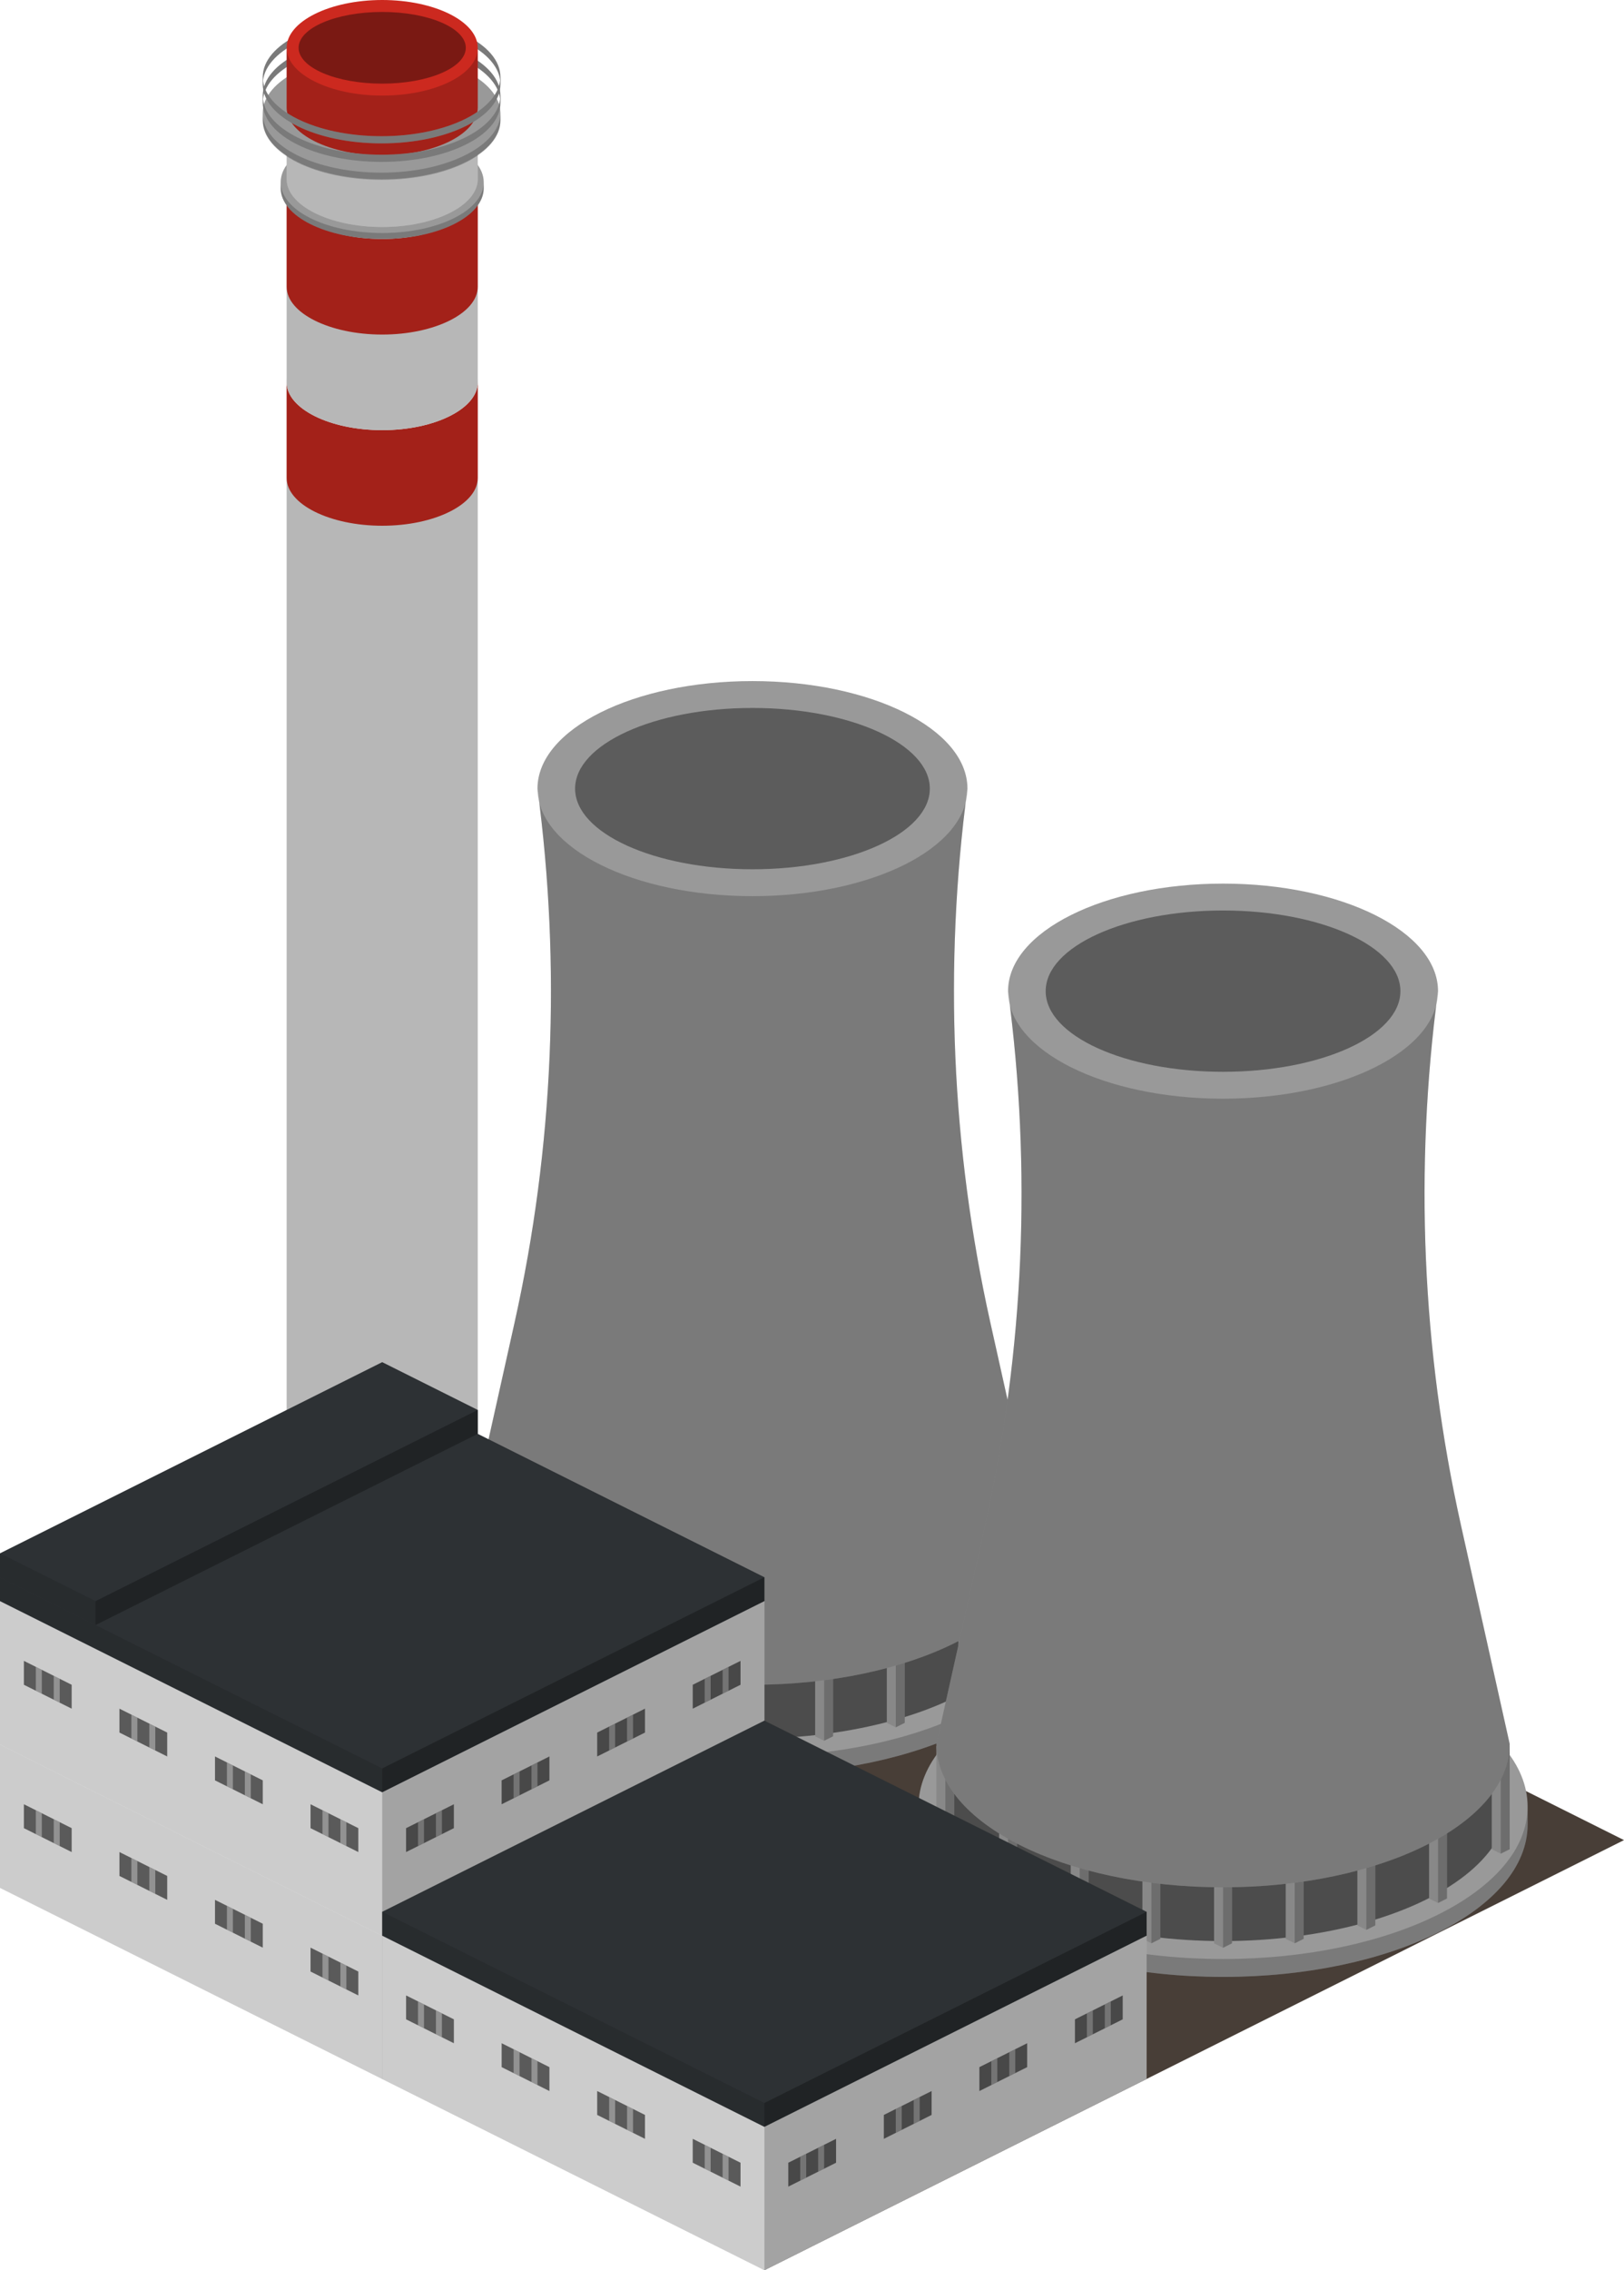 <?xml version="1.0" encoding="UTF-8" standalone="no"?>
<svg
   xmlns:dc="http://purl.org/dc/elements/1.1/"
   xmlns:cc="http://creativecommons.org/ns#"
   xmlns:rdf="http://www.w3.org/1999/02/22-rdf-syntax-ns#"
   xmlns:svg="http://www.w3.org/2000/svg"
   xmlns="http://www.w3.org/2000/svg"
   xmlns:sodipodi="http://sodipodi.sourceforge.net/DTD/sodipodi-0.dtd"
   xmlns:inkscape="http://www.inkscape.org/namespaces/inkscape"
   enable-background="new 0 0 264 384"
   height="380"
   viewBox="0 0 271.941 380"
   width="271.941"
   version="1.1"
   id="svg802"
   sodipodi:docname="nuclear_plant_8x8.svg"
   inkscape:version="0.92.4 (5da689c313, 2019-01-14)">
  <defs
     id="defs806" />
  <sodipodi:namedview
     pagecolor="#ffffff"
     bordercolor="#666666"
     borderopacity="1"
     objecttolerance="10"
     gridtolerance="10"
     guidetolerance="10"
     inkscape:pageopacity="0"
     inkscape:pageshadow="2"
     inkscape:window-width="1366"
     inkscape:window-height="705"
     id="namedview804"
     showgrid="true"
     inkscape:zoom="0.98700322"
     inkscape:cx="161.45562"
     inkscape:cy="217.38266"
     inkscape:window-x="-8"
     inkscape:window-y="-8"
     inkscape:window-maximized="1"
     inkscape:current-layer="g997"
     fit-margin-top="0"
     fit-margin-left="0"
     fit-margin-right="0"
     fit-margin-bottom="0">
    <inkscape:grid
       type="axonomgrid"
       id="grid810"
       units="px"
       empspacing="1"
       gridanglex="26.57"
       gridanglez="26.57"
       spacingy="16"
       originx="0"
       originy="0" />
  </sodipodi:namedview>
  <g
     id="g997"
     transform="translate(0,-4)">
    <path
       inkscape:connector-curvature="0"
       id="path812"
       d="M 127.972,384 271.941,312 159.965,256 63.986,294.841 Z"
       style="fill:#483e37;stroke:none;stroke-width:1px;stroke-linecap:butt;stroke-linejoin:miter;stroke-opacity:1" />
    <g
       id="g418"
       transform="translate(72,60)">
      <path
         id="path410"
         d="m -8,0 c -8.8,0 -16,3.6 -16,8 v 185 c 0,4.4 7.2,8 16,8 8.8,0 16,-3.6 16,-8 V 8 C 8,3.6 0.8,0 -8,0 Z"
         inkscape:connector-curvature="0"
         style="fill:#e5e5e5" />
      <path
         id="path412"
         d="m -8,16 c -8.8,0 -16,-3.6 -16,-8 v 16 c 0,4.4 7.2,8 16,8 8.8,0 16,-3.6 16,-8 V 8 c 0,4.4 -7.2,8 -16,8 z"
         inkscape:connector-curvature="0"
         style="fill:#cc291f" />
      <path
         id="path414"
         d="m -8,16 c -8.8,0 -16,-3.6 -16,-8 v 185 c 0,4.4 7.2,8 16,8 8.8,0 16,-3.6 16,-8 V 8 c 0,4.4 -7.2,8 -16,8 z"
         inkscape:connector-curvature="0"
         style="opacity:0.2" />
      <ellipse
         id="ellipse416"
         ry="5"
         rx="12"
         cy="8"
         cx="-8"
         style="opacity:0.5;fill:#202426" />
    </g>
    <g
       id="g428"
       transform="translate(72,28)">
      <path
         id="path420"
         d="m -8,0 c -8.8,0 -16,3.6 -16,8 v 32 c 0,4.4 7.2,8 16,8 8.8,0 16,-3.6 16,-8 V 8 C 8,3.6 0.8,0 -8,0 Z"
         inkscape:connector-curvature="0"
         style="fill:#e5e5e5" />
      <path
         id="path422"
         d="m -8,16 c -8.8,0 -16,-3.6 -16,-8 v 16 c 0,4.4 7.2,8 16,8 8.8,0 16,-3.6 16,-8 V 8 c 0,4.4 -7.2,8 -16,8 z"
         inkscape:connector-curvature="0"
         style="fill:#cc291f" />
      <path
         id="path424"
         d="m -8,16 c -8.8,0 -16,-3.6 -16,-8 v 32 c 0,4.4 7.2,8 16,8 8.8,0 16,-3.6 16,-8 V 8 c 0,4.4 -7.2,8 -16,8 z"
         inkscape:connector-curvature="0"
         style="opacity:0.2" />
      <ellipse
         id="ellipse426"
         ry="5"
         rx="12"
         cy="8"
         cx="-8"
         style="opacity:0.5;fill:#202426" />
    </g>
    <g
       id="g464"
       transform="translate(64,4)">
      <path
         id="path430"
         d="m -0.1,4.2 c 11,0 19.9,4.4 19.9,9.9 V 12.9 C 19.8,7.4 10.9,3 -0.1,3 -11.1,3 -20,7.4 -20,12.9 v 1.2 c 0,-5.5 8.9,-9.9 19.9,-9.9 z"
         inkscape:connector-curvature="0"
         style="fill:#999999" />
      <path
         id="path432"
         d="m -0.1,7.3 c 11,0 19.9,4.4 19.9,9.9 V 16 c 0,-5.5 -8.9,-9.9 -19.9,-9.9 -11,0 -19.9,4.4 -19.9,9.9 v 1.2 c 0,-5.5 8.9,-9.9 19.9,-9.9 z"
         inkscape:connector-curvature="0"
         style="fill:#999999" />
      <path
         id="path434"
         d="m -0.1,4.2 c 11,0 19.9,4.4 19.9,9.9 V 12.9 C 19.8,7.4 10.9,3 -0.1,3 -11.1,3 -20,7.4 -20,12.9 v 1.2 c 0,-5.5 8.9,-9.9 19.9,-9.9 z"
         inkscape:connector-curvature="0"
         style="opacity:0.2" />
      <path
         id="path436"
         d="m -0.1,7.3 c 11,0 19.9,4.4 19.9,9.9 V 16 c 0,-5.5 -8.9,-9.9 -19.9,-9.9 -11,0 -19.9,4.4 -19.9,9.9 v 1.2 c 0,-5.5 8.9,-9.9 19.9,-9.9 z"
         inkscape:connector-curvature="0"
         style="opacity:0.2" />
      <path
         id="path438"
         d="m 0,22 c -9.4,0 -17,3.8 -17,8.5 v 1 c 0,4.7 7.6,8.5 17,8.5 9.4,0 17,-3.8 17,-8.5 v -1 C 17,25.8 9.4,22 0,22 Z"
         inkscape:connector-curvature="0"
         style="fill:#999999" />
      <path
         id="path440"
         d="m 0,39 c -9.4,0 -17,-3.8 -17,-8.5 v 1 c 0,4.7 7.6,8.5 17,8.5 9.4,0 17,-3.8 17,-8.5 v -1 C 17,35.2 9.4,39 0,39 Z"
         inkscape:connector-curvature="0"
         style="opacity:0.2" />
      <path
         id="path442"
         d="m 0,12 c -8.8,0 -16,3.6 -16,8 v 10 c 0,4.4 7.2,8 16,8 8.8,0 16,-3.6 16,-8 V 20 C 16,15.6 8.8,12 0,12 Z"
         inkscape:connector-curvature="0"
         style="fill:#e5e5e5" />
      <path
         id="path444"
         d="m 0,28 c -8.8,0 -16,-3.6 -16,-8 v 10 c 0,4.4 7.2,8 16,8 8.8,0 16,-3.6 16,-8 V 20 c 0,4.4 -7.2,8 -16,8 z"
         inkscape:connector-curvature="0"
         style="opacity:0.2" />
      <path
         id="path446"
         d="m -0.1,9 c -11,0 -19.9,4.4 -19.9,9.9 v 1.2 c 0,5.5 8.9,9.9 19.9,9.9 11,0 19.9,-4.4 19.9,-9.9 V 18.9 C 19.7,13.4 10.8,9 -0.1,9 Z"
         inkscape:connector-curvature="0"
         style="fill:#999999" />
      <path
         id="path448"
         d="M -0.1,28.9 C -11.1,28.9 -20,24.5 -20,19 v 1.2 c 0,5.5 8.9,9.9 19.9,9.9 11,0 19.9,-4.4 19.9,-9.9 V 19 c -0.1,5.4 -9,9.9 -19.9,9.9 z"
         inkscape:connector-curvature="0"
         style="opacity:0.2" />
      <path
         id="path450"
         d="m 0,0 c -8.8,0 -16,3.6 -16,8 v 10 c 0,4.4 7.2,8 16,8 8.8,0 16,-3.6 16,-8 V 8 C 16,3.6 8.8,0 0,0 Z"
         inkscape:connector-curvature="0"
         style="fill:#cc291f" />
      <path
         id="path452"
         d="m 0,16 c -8.8,0 -16,-3.6 -16,-8 v 10 c 0,4.4 7.2,8 16,8 8.8,0 16,-3.6 16,-8 V 8 c 0,4.5 -7.2,8 -16,8 z"
         inkscape:connector-curvature="0"
         style="opacity:0.2" />
      <path
         id="path454"
         d="M -0.1,25.9 C -11.1,25.9 -20,21.5 -20,16 v 1.2 c 0,5.5 8.9,9.9 19.9,9.9 11,0 19.9,-4.4 19.9,-9.9 V 16 c -0.1,5.5 -9,9.9 -19.9,9.9 z"
         inkscape:connector-curvature="0"
         style="fill:#999999" />
      <path
         id="path456"
         d="m -0.1,22.8 c -11,0 -19.9,-4.4 -19.9,-9.9 v 1.2 c 0,5.5 8.9,9.9 19.9,9.9 11,0 19.9,-4.4 19.9,-9.9 v -1.2 c -0.1,5.5 -9,9.9 -19.9,9.9 z"
         inkscape:connector-curvature="0"
         style="fill:#999999" />
      <path
         id="path458"
         d="M -0.1,25.9 C -11.1,25.9 -20,21.5 -20,16 v 1.2 c 0,5.5 8.9,9.9 19.9,9.9 11,0 19.9,-4.4 19.9,-9.9 V 16 c -0.1,5.5 -9,9.9 -19.9,9.9 z"
         inkscape:connector-curvature="0"
         style="opacity:0.2" />
      <path
         id="path460"
         d="m -0.1,22.8 c -11,0 -19.9,-4.4 -19.9,-9.9 v 1.2 c 0,5.5 8.9,9.9 19.9,9.9 11,0 19.9,-4.4 19.9,-9.9 v -1.2 c -0.1,5.5 -9,9.9 -19.9,9.9 z"
         inkscape:connector-curvature="0"
         style="opacity:0.2" />
      <ellipse
         id="ellipse462"
         ry="6"
         rx="14"
         cy="8"
         cx="0"
         style="opacity:0.4" />
    </g>
    <g
       id="g500"
       transform="translate(24,264)">
      <path
         id="path466"
         d="M 40,0 -24,32 V 56 L 40,88 104,56 V 32 Z"
         inkscape:connector-curvature="0"
         style="fill:#e5e5e5" />
      <path
         id="path468"
         d="m 28,66 v 4 l 8,4 v -4 z"
         inkscape:connector-curvature="0"
         style="fill:#656565" />
      <path
         id="path470"
         d="m 30,71 1,0.5 v -4 L 30,67 Z"
         inkscape:connector-curvature="0"
         style="opacity:0.5;fill:#e5e5e5" />
      <path
         id="path472"
         d="m 34,69 -1,-0.5 v 4 l 1,0.5 z"
         inkscape:connector-curvature="0"
         style="opacity:0.5;fill:#e5e5e5" />
      <path
         id="path474"
         d="m 12,58 v 4 l 8,4 v -4 z"
         inkscape:connector-curvature="0"
         style="fill:#656565" />
      <path
         id="path476"
         d="m 14,63 1,0.5 v -4 L 14,59 Z"
         inkscape:connector-curvature="0"
         style="opacity:0.5;fill:#e5e5e5" />
      <path
         id="path478"
         d="m 18,61 -1,-0.5 v 4 l 1,0.5 z"
         inkscape:connector-curvature="0"
         style="opacity:0.5;fill:#e5e5e5" />
      <path
         id="path480"
         d="m -4,50 v 4 l 8,4 v -4 z"
         inkscape:connector-curvature="0"
         style="fill:#656565" />
      <path
         id="path482"
         d="m -2,55 1,0.5 v -4 L -2,51 Z"
         inkscape:connector-curvature="0"
         style="opacity:0.5;fill:#e5e5e5" />
      <path
         id="path484"
         d="M 2,53 1,52.5 v 4 L 2,57 Z"
         inkscape:connector-curvature="0"
         style="opacity:0.5;fill:#e5e5e5" />
      <path
         id="path486"
         d="m -20,42 v 4 l 8,4 v -4 z"
         inkscape:connector-curvature="0"
         style="fill:#656565" />
      <g
         id="g494"
         style="fill:#e5e5e5">
        <path
           id="path488"
           d="m -18,47 1,0.5 v -4 L -18,43 Z"
           inkscape:connector-curvature="0"
           style="opacity:0.5" />
        <path
           id="path490"
           d="m -14,45 -1,-0.5 v 4 l 1,0.5 z"
           inkscape:connector-curvature="0"
           style="opacity:0.5" />
        <path
           id="path492"
           d="m 46,69 1,-0.5 v 4 L 46,73 Z"
           inkscape:connector-curvature="0"
           style="opacity:0.5" />
      </g>
      <path
         id="path496"
         d="M 104,56 40,88 V 64 l 64,-32 z"
         inkscape:connector-curvature="0"
         style="opacity:0.29" />
      <path
         id="path498"
         d="M 40,88 -24,56 V 32 l 64,32 z"
         inkscape:connector-curvature="0"
         style="opacity:0.11" />
    </g>
    <g
       id="g568"
       transform="matrix(0.75,0,0,0.75,96,118)">
      <path
         id="path502"
         d="m 40,172 c -37.6,0 -68,15.2 -68,34 v 4 c 0,18.8 30.4,34 68,34 37.6,0 68,-15.2 68,-34 v -4 c 0,-18.8 -30.4,-34 -68,-34 z"
         inkscape:connector-curvature="0"
         style="fill:#999999" />
      <path
         id="path504"
         d="m 40,240 c -37.6,0 -68,-15.2 -68,-34 v 4 c 0,18.8 30.4,34 68,34 37.6,0 68,-15.2 68,-34 v -4 c 0,18.8 -30.4,34 -68,34 z"
         inkscape:connector-curvature="0"
         style="opacity:0.2" />
      <ellipse
         id="ellipse506"
         ry="31"
         rx="63.6"
         cy="205"
         cx="40"
         style="opacity:0.5" />
      <path
         id="path508"
         d="m 38,236.5 2,1 2,-1 v -24 l -2,-1 -2,1 z"
         inkscape:connector-curvature="0"
         style="fill:#999999" />
      <path
         id="path510"
         d="m 38,236.5 2,1 v -24 l -2,-1 z"
         inkscape:connector-curvature="0"
         style="opacity:0.11" />
      <path
         id="path512"
         d="m 40,237.5 2,-1 v -24 l -2,1 z"
         inkscape:connector-curvature="0"
         style="opacity:0.29" />
      <path
         id="path514"
         d="m 54,235.5 2,1 2,-1 v -24 l -2,-1 -2,1 z"
         inkscape:connector-curvature="0"
         style="fill:#999999" />
      <path
         id="path516"
         d="m 54,235.5 2,1 v -24 l -2,-1 z"
         inkscape:connector-curvature="0"
         style="opacity:0.11" />
      <path
         id="path518"
         d="m 56,236.5 2,-1 v -24 l -2,1 z"
         inkscape:connector-curvature="0"
         style="opacity:0.29" />
      <path
         id="path520"
         d="m 22,235.5 2,1 2,-1 v -24 l -2,-1 -2,1 z"
         inkscape:connector-curvature="0"
         style="fill:#999999" />
      <path
         id="path522"
         d="m 22,235.5 2,1 v -24 l -2,-1 z"
         inkscape:connector-curvature="0"
         style="opacity:0.11" />
      <path
         id="path524"
         d="m 24,236.5 2,-1 v -24 l -2,1 z"
         inkscape:connector-curvature="0"
         style="opacity:0.29" />
      <path
         id="path526"
         d="m 70,232.5 2,1 2,-1 v -24 l -2,-1 -2,1 z"
         inkscape:connector-curvature="0"
         style="fill:#999999" />
      <path
         id="path528"
         d="m 70,232.5 2,1 v -24 l -2,-1 z"
         inkscape:connector-curvature="0"
         style="opacity:0.11" />
      <path
         id="path530"
         d="m 72,233.5 2,-1 v -24 l -2,1 z"
         inkscape:connector-curvature="0"
         style="opacity:0.29" />
      <path
         id="path532"
         d="m 6,232.5 2,1 2,-1 v -24 l -2,-1 -2,1 z"
         inkscape:connector-curvature="0"
         style="fill:#999999" />
      <path
         id="path534"
         d="m 6,232.5 2,1 v -24 l -2,-1 z"
         inkscape:connector-curvature="0"
         style="opacity:0.11" />
      <path
         id="path536"
         d="m 8,233.5 2,-1 v -24 l -2,1 z"
         inkscape:connector-curvature="0"
         style="opacity:0.29" />
      <path
         id="path538"
         d="m 86,226.5 2,1 2,-1 v -24 l -2,-1 -2,1 z"
         inkscape:connector-curvature="0"
         style="fill:#999999" />
      <path
         id="path540"
         d="m 86,226.5 2,1 v -24 l -2,-1 z"
         inkscape:connector-curvature="0"
         style="opacity:0.11" />
      <path
         id="path542"
         d="m 88,227.5 2,-1 v -24 l -2,1 z"
         inkscape:connector-curvature="0"
         style="opacity:0.29" />
      <path
         id="path544"
         d="m -10,226.5 2,1 2,-1 v -24 l -2,-1 -2,1 z"
         inkscape:connector-curvature="0"
         style="fill:#999999" />
      <path
         id="path546"
         d="m -10,226.5 2,1 v -24 l -2,-1 z"
         inkscape:connector-curvature="0"
         style="opacity:0.11" />
      <path
         id="path548"
         d="m -8,227.5 2,-1 v -24 l -2,1 z"
         inkscape:connector-curvature="0"
         style="opacity:0.29" />
      <path
         id="path550"
         d="m 100,215.5 2,1 2,-1 v -23 l -2,-1 -2,1 z"
         inkscape:connector-curvature="0"
         style="fill:#999999" />
      <path
         id="path552"
         d="m 100,215.5 2,1 v -23 l -2,-1 z"
         inkscape:connector-curvature="0"
         style="opacity:0.11" />
      <path
         id="path554"
         d="m 102,216.5 2,-1 v -23 l -2,1 z"
         inkscape:connector-curvature="0"
         style="opacity:0.29" />
      <path
         id="path556"
         d="m -24,215.5 2,1 2,-1 v -23 l -2,-1 -2,1 z"
         inkscape:connector-curvature="0"
         style="fill:#999999" />
      <path
         id="path558"
         d="m -24,215.5 2,1 v -23 l -2,-1 z"
         inkscape:connector-curvature="0"
         style="opacity:0.11" />
      <path
         id="path560"
         d="m -22,216.5 2,-1 v -23 l -2,1 z"
         inkscape:connector-curvature="0"
         style="opacity:0.29" />
      <path
         id="path562"
         d="M 40,0 C 13.5,0 -8,10.7 -8,24 c 5.3,39.7 3.6,80 -5.1,119.1 L -24,192 c 0,17.7 28.7,32 64,32 35.3,0 64,-14.3 64,-32 L 93.1,143.1 C 84.4,104 82.7,63.7 88,24 88,10.7 66.5,0 40,0 Z"
         inkscape:connector-curvature="0"
         style="fill:#999999" />
      <path
         id="path564"
         d="M 40,48 C 13.5,48 -8,37.3 -8,24 c 5.3,39.7 3.6,80 -5.1,119.1 L -24,192 c 0,17.7 28.7,32 64,32 35.3,0 64,-14.3 64,-32 L 93.1,143.1 C 84.4,104 82.7,63.7 88,24 88,37.3 66.5,48 40,48 Z"
         inkscape:connector-curvature="0"
         style="opacity:0.2" />
      <ellipse
         id="ellipse566"
         ry="18"
         rx="39.6"
         cy="24"
         cx="40"
         style="opacity:0.4" />
    </g>
    <g
       id="g636"
       transform="matrix(0.75,0,0,0.75,174.8,151.9)">
      <path
         style="fill:#999999"
         inkscape:connector-curvature="0"
         id="path570"
         d="m 40,172 c -37.6,0 -68,15.2 -68,34 v 4 c 0,18.8 30.4,34 68,34 37.6,0 68,-15.2 68,-34 v -4 c 0,-18.8 -30.4,-34 -68,-34 z" />
      <path
         style="opacity:0.2"
         inkscape:connector-curvature="0"
         id="path572"
         d="m 40,240 c -37.6,0 -68,-15.2 -68,-34 v 4 c 0,18.8 30.4,34 68,34 37.6,0 68,-15.2 68,-34 v -4 c 0,18.8 -30.4,34 -68,34 z" />
      <ellipse
         style="opacity:0.5"
         id="ellipse574"
         ry="31"
         rx="63.6"
         cy="205"
         cx="40" />
      <path
         style="fill:#999999"
         inkscape:connector-curvature="0"
         id="path576"
         d="m 38,236.5 2,1 2,-1 v -24 l -2,-1 -2,1 z" />
      <path
         style="opacity:0.11"
         inkscape:connector-curvature="0"
         id="path578"
         d="m 38,236.5 2,1 v -24 l -2,-1 z" />
      <path
         style="opacity:0.29"
         inkscape:connector-curvature="0"
         id="path580"
         d="m 40,237.5 2,-1 v -24 l -2,1 z" />
      <path
         style="fill:#999999"
         inkscape:connector-curvature="0"
         id="path582"
         d="m 54,235.5 2,1 2,-1 v -24 l -2,-1 -2,1 z" />
      <path
         style="opacity:0.11"
         inkscape:connector-curvature="0"
         id="path584"
         d="m 54,235.5 2,1 v -24 l -2,-1 z" />
      <path
         style="opacity:0.29"
         inkscape:connector-curvature="0"
         id="path586"
         d="m 56,236.5 2,-1 v -24 l -2,1 z" />
      <path
         style="fill:#999999"
         inkscape:connector-curvature="0"
         id="path588"
         d="m 22,235.5 2,1 2,-1 v -24 l -2,-1 -2,1 z" />
      <path
         style="opacity:0.11"
         inkscape:connector-curvature="0"
         id="path590"
         d="m 22,235.5 2,1 v -24 l -2,-1 z" />
      <path
         style="opacity:0.29"
         inkscape:connector-curvature="0"
         id="path592"
         d="m 24,236.5 2,-1 v -24 l -2,1 z" />
      <path
         style="fill:#999999"
         inkscape:connector-curvature="0"
         id="path594"
         d="m 70,232.5 2,1 2,-1 v -24 l -2,-1 -2,1 z" />
      <path
         style="opacity:0.11"
         inkscape:connector-curvature="0"
         id="path596"
         d="m 70,232.5 2,1 v -24 l -2,-1 z" />
      <path
         style="opacity:0.29"
         inkscape:connector-curvature="0"
         id="path598"
         d="m 72,233.5 2,-1 v -24 l -2,1 z" />
      <path
         style="fill:#999999"
         inkscape:connector-curvature="0"
         id="path600"
         d="m 6,232.5 2,1 2,-1 v -24 l -2,-1 -2,1 z" />
      <path
         style="opacity:0.11"
         inkscape:connector-curvature="0"
         id="path602"
         d="m 6,232.5 2,1 v -24 l -2,-1 z" />
      <path
         style="opacity:0.29"
         inkscape:connector-curvature="0"
         id="path604"
         d="m 8,233.5 2,-1 v -24 l -2,1 z" />
      <path
         style="fill:#999999"
         inkscape:connector-curvature="0"
         id="path606"
         d="m 86,226.5 2,1 2,-1 v -24 l -2,-1 -2,1 z" />
      <path
         style="opacity:0.11"
         inkscape:connector-curvature="0"
         id="path608"
         d="m 86,226.5 2,1 v -24 l -2,-1 z" />
      <path
         style="opacity:0.29"
         inkscape:connector-curvature="0"
         id="path610"
         d="m 88,227.5 2,-1 v -24 l -2,1 z" />
      <path
         style="fill:#999999"
         inkscape:connector-curvature="0"
         id="path612"
         d="m -10,226.5 2,1 2,-1 v -24 l -2,-1 -2,1 z" />
      <path
         style="opacity:0.11"
         inkscape:connector-curvature="0"
         id="path614"
         d="m -10,226.5 2,1 v -24 l -2,-1 z" />
      <path
         style="opacity:0.29"
         inkscape:connector-curvature="0"
         id="path616"
         d="m -8,227.5 2,-1 v -24 l -2,1 z" />
      <path
         style="fill:#999999"
         inkscape:connector-curvature="0"
         id="path618"
         d="m 100,215.5 2,1 2,-1 v -23 l -2,-1 -2,1 z" />
      <path
         style="opacity:0.11"
         inkscape:connector-curvature="0"
         id="path620"
         d="m 100,215.5 2,1 v -23 l -2,-1 z" />
      <path
         style="opacity:0.29"
         inkscape:connector-curvature="0"
         id="path622"
         d="m 102,216.5 2,-1 v -23 l -2,1 z" />
      <path
         style="fill:#999999"
         inkscape:connector-curvature="0"
         id="path624"
         d="m -24,215.5 2,1 2,-1 v -23 l -2,-1 -2,1 z" />
      <path
         style="opacity:0.11"
         inkscape:connector-curvature="0"
         id="path626"
         d="m -24,215.5 2,1 v -23 l -2,-1 z" />
      <path
         style="opacity:0.29"
         inkscape:connector-curvature="0"
         id="path628"
         d="m -22,216.5 2,-1 v -23 l -2,1 z" />
      <path
         style="fill:#999999"
         inkscape:connector-curvature="0"
         id="path630"
         d="M 40,0 C 13.5,0 -8,10.7 -8,24 c 5.3,39.7 3.6,80 -5.1,119.1 L -24,192 c 0,17.7 28.7,32 64,32 35.3,0 64,-14.3 64,-32 L 93.1,143.1 C 84.4,104 82.7,63.7 88,24 88,10.7 66.5,0 40,0 Z" />
      <path
         style="opacity:0.2"
         inkscape:connector-curvature="0"
         id="path632"
         d="M 40,48 C 13.5,48 -8,37.3 -8,24 c 5.3,39.7 3.6,80 -5.1,119.1 L -24,192 c 0,17.7 28.7,32 64,32 35.3,0 64,-14.3 64,-32 L 93.1,143.1 C 84.4,104 82.7,63.7 88,24 88,37.3 66.5,48 40,48 Z" />
      <ellipse
         style="opacity:0.4"
         id="ellipse634"
         ry="18"
         rx="39.6"
         cy="24"
         cx="40" />
    </g>
    <g
       id="g692"
       transform="translate(88,296)">
      <path
         id="path638"
         d="M 40,0 -24,32 V 56 L 40,88 104,56 V 32 Z"
         inkscape:connector-curvature="0"
         style="fill:#e5e5e5" />
      <path
         id="path640"
         d="m 28,66 v 4 l 8,4 v -4 z"
         inkscape:connector-curvature="0"
         style="fill:#656565" />
      <path
         id="path642"
         d="m 30,71 1,0.5 v -4 L 30,67 Z"
         inkscape:connector-curvature="0"
         style="opacity:0.5;fill:#e5e5e5" />
      <path
         id="path644"
         d="m 34,69 -1,-0.5 v 4 l 1,0.5 z"
         inkscape:connector-curvature="0"
         style="opacity:0.5;fill:#e5e5e5" />
      <path
         id="path646"
         d="m 12,58 v 4 l 8,4 v -4 z"
         inkscape:connector-curvature="0"
         style="fill:#656565" />
      <path
         id="path648"
         d="m 14,63 1,0.5 v -4 L 14,59 Z"
         inkscape:connector-curvature="0"
         style="opacity:0.5;fill:#e5e5e5" />
      <path
         id="path650"
         d="m 18,61 -1,-0.5 v 4 l 1,0.5 z"
         inkscape:connector-curvature="0"
         style="opacity:0.5;fill:#e5e5e5" />
      <path
         id="path652"
         d="m -4,50 v 4 l 8,4 v -4 z"
         inkscape:connector-curvature="0"
         style="fill:#656565" />
      <path
         id="path654"
         d="m -2,55 1,0.5 v -4 L -2,51 Z"
         inkscape:connector-curvature="0"
         style="opacity:0.5;fill:#e5e5e5" />
      <path
         id="path656"
         d="M 2,53 1,52.5 v 4 L 2,57 Z"
         inkscape:connector-curvature="0"
         style="opacity:0.5;fill:#e5e5e5" />
      <path
         id="path658"
         d="m -20,42 v 4 l 8,4 v -4 z"
         inkscape:connector-curvature="0"
         style="fill:#656565" />
      <path
         id="path660"
         d="m -18,47 1,0.5 v -4 L -18,43 Z"
         inkscape:connector-curvature="0"
         style="opacity:0.5;fill:#e5e5e5" />
      <path
         id="path662"
         d="m -14,45 -1,-0.5 v 4 l 1,0.5 z"
         inkscape:connector-curvature="0"
         style="opacity:0.5;fill:#e5e5e5" />
      <path
         id="path664"
         d="m 52,66 v 4 l -8,4 v -4 z"
         inkscape:connector-curvature="0"
         style="fill:#656565" />
      <path
         id="path666"
         d="m 50,71 -1,0.5 v -4 L 50,67 Z"
         inkscape:connector-curvature="0"
         style="opacity:0.5;fill:#e5e5e5" />
      <path
         id="path668"
         d="m 46,69 1,-0.5 v 4 L 46,73 Z"
         inkscape:connector-curvature="0"
         style="opacity:0.5;fill:#e5e5e5" />
      <path
         id="path670"
         d="m 68,58 v 4 l -8,4 v -4 z"
         inkscape:connector-curvature="0"
         style="fill:#656565" />
      <path
         id="path672"
         d="m 66,63 -1,0.5 v -4 L 66,59 Z"
         inkscape:connector-curvature="0"
         style="opacity:0.5;fill:#e5e5e5" />
      <path
         id="path674"
         d="m 62,61 1,-0.5 v 4 L 62,65 Z"
         inkscape:connector-curvature="0"
         style="opacity:0.5;fill:#e5e5e5" />
      <path
         id="path676"
         d="m 84,50 v 4 l -8,4 v -4 z"
         inkscape:connector-curvature="0"
         style="fill:#656565" />
      <path
         id="path678"
         d="m 82,55 -1,0.5 v -4 L 82,51 Z"
         inkscape:connector-curvature="0"
         style="opacity:0.5;fill:#e5e5e5" />
      <path
         id="path680"
         d="m 78,53 1,-0.5 v 4 L 78,57 Z"
         inkscape:connector-curvature="0"
         style="opacity:0.5;fill:#e5e5e5" />
      <path
         id="path682"
         d="m 100,42 v 4 l -8,4 v -4 z"
         inkscape:connector-curvature="0"
         style="fill:#656565" />
      <path
         id="path684"
         d="m 98,47 -1,0.5 v -4 L 98,43 Z"
         inkscape:connector-curvature="0"
         style="opacity:0.5;fill:#e5e5e5" />
      <path
         id="path686"
         d="m 94,45 1,-0.5 v 4 L 94,49 Z"
         inkscape:connector-curvature="0"
         style="opacity:0.5;fill:#e5e5e5" />
      <path
         id="path688"
         d="M 104,56 40,88 V 64 l 64,-32 z"
         inkscape:connector-curvature="0"
         style="opacity:0.29" />
      <path
         id="path690"
         d="M 40,88 -24,56 V 32 l 64,32 z"
         inkscape:connector-curvature="0"
         style="opacity:0.11" />
    </g>
    <g
       id="g748"
       transform="translate(24,240)">
      <path
         id="path694"
         d="M 40,0 -24,32 V 56 L 40,88 104,56 V 32 Z"
         inkscape:connector-curvature="0"
         style="fill:#e5e5e5" />
      <path
         id="path696"
         d="m 28,66 v 4 l 8,4 v -4 z"
         inkscape:connector-curvature="0"
         style="fill:#656565" />
      <path
         id="path698"
         d="m 30,71 1,0.5 v -4 L 30,67 Z"
         inkscape:connector-curvature="0"
         style="opacity:0.5;fill:#e5e5e5" />
      <path
         id="path700"
         d="m 34,69 -1,-0.5 v 4 l 1,0.5 z"
         inkscape:connector-curvature="0"
         style="opacity:0.5;fill:#e5e5e5" />
      <path
         id="path702"
         d="m 12,58 v 4 l 8,4 v -4 z"
         inkscape:connector-curvature="0"
         style="fill:#656565" />
      <path
         id="path704"
         d="m 14,63 1,0.5 v -4 L 14,59 Z"
         inkscape:connector-curvature="0"
         style="opacity:0.5;fill:#e5e5e5" />
      <path
         id="path706"
         d="m 18,61 -1,-0.5 v 4 l 1,0.5 z"
         inkscape:connector-curvature="0"
         style="opacity:0.5;fill:#e5e5e5" />
      <path
         id="path708"
         d="m -4,50 v 4 l 8,4 v -4 z"
         inkscape:connector-curvature="0"
         style="fill:#656565" />
      <path
         id="path710"
         d="m -2,55 1,0.5 v -4 L -2,51 Z"
         inkscape:connector-curvature="0"
         style="opacity:0.5;fill:#e5e5e5" />
      <path
         id="path712"
         d="M 2,53 1,52.5 v 4 L 2,57 Z"
         inkscape:connector-curvature="0"
         style="opacity:0.5;fill:#e5e5e5" />
      <path
         id="path714"
         d="m -20,42 v 4 l 8,4 v -4 z"
         inkscape:connector-curvature="0"
         style="fill:#656565" />
      <path
         id="path716"
         d="m -18,47 1,0.5 v -4 L -18,43 Z"
         inkscape:connector-curvature="0"
         style="opacity:0.5;fill:#e5e5e5" />
      <path
         id="path718"
         d="m -14,45 -1,-0.5 v 4 l 1,0.5 z"
         inkscape:connector-curvature="0"
         style="opacity:0.5;fill:#e5e5e5" />
      <path
         id="path720"
         d="m 52,66 v 4 l -8,4 v -4 z"
         inkscape:connector-curvature="0"
         style="fill:#656565" />
      <path
         id="path722"
         d="m 50,71 -1,0.5 v -4 L 50,67 Z"
         inkscape:connector-curvature="0"
         style="opacity:0.5;fill:#e5e5e5" />
      <path
         id="path724"
         d="m 46,69 1,-0.5 v 4 L 46,73 Z"
         inkscape:connector-curvature="0"
         style="opacity:0.5;fill:#e5e5e5" />
      <path
         id="path726"
         d="m 68,58 v 4 l -8,4 v -4 z"
         inkscape:connector-curvature="0"
         style="fill:#656565" />
      <path
         id="path728"
         d="m 66,63 -1,0.5 v -4 L 66,59 Z"
         inkscape:connector-curvature="0"
         style="opacity:0.5;fill:#e5e5e5" />
      <path
         id="path730"
         d="m 62,61 1,-0.5 v 4 L 62,65 Z"
         inkscape:connector-curvature="0"
         style="opacity:0.5;fill:#e5e5e5" />
      <path
         id="path732"
         d="m 84,50 v 4 l -8,4 v -4 z"
         inkscape:connector-curvature="0"
         style="fill:#656565" />
      <path
         id="path734"
         d="m 82,55 -1,0.5 v -4 L 82,51 Z"
         inkscape:connector-curvature="0"
         style="opacity:0.5;fill:#e5e5e5" />
      <path
         id="path736"
         d="m 78,53 1,-0.5 v 4 L 78,57 Z"
         inkscape:connector-curvature="0"
         style="opacity:0.5;fill:#e5e5e5" />
      <path
         id="path738"
         d="m 100,42 v 4 l -8,4 v -4 z"
         inkscape:connector-curvature="0"
         style="fill:#656565" />
      <path
         id="path740"
         d="m 98,47 -1,0.5 v -4 L 98,43 Z"
         inkscape:connector-curvature="0"
         style="opacity:0.5;fill:#e5e5e5" />
      <path
         id="path742"
         d="m 94,45 1,-0.5 v 4 L 94,49 Z"
         inkscape:connector-curvature="0"
         style="opacity:0.5;fill:#e5e5e5" />
      <path
         id="path744"
         d="M 104,56 40,88 V 64 l 64,-32 z"
         inkscape:connector-curvature="0"
         style="opacity:0.29" />
      <path
         id="path746"
         d="M 40,88 -24,56 V 32 l 64,32 z"
         inkscape:connector-curvature="0"
         style="opacity:0.11" />
    </g>
    <g
       id="g756"
       transform="translate(88,288)">
      <path
         id="path750"
         d="m 40,4 -64,32 v 4 l 64,32 64,-32 v -4 z"
         inkscape:connector-curvature="0"
         style="fill:#2d3134" />
      <path
         id="path752"
         d="M 104,40 40,72 v -4 l 64,-32 z"
         inkscape:connector-curvature="0"
         style="opacity:0.29" />
      <path
         id="path754"
         d="M 40,72 -24,40 v -4 l 64,32 z"
         inkscape:connector-curvature="0"
         style="opacity:0.11" />
    </g>
    <g
       id="g764"
       transform="translate(24,232)">
      <path
         id="path758"
         d="m 40,4 -64,32 v 4 l 64,32 64,-32 v -4 z"
         inkscape:connector-curvature="0"
         style="fill:#2d3134" />
      <path
         id="path760"
         d="M 104,40 40,72 v -4 l 64,-32 z"
         inkscape:connector-curvature="0"
         style="opacity:0.29" />
      <path
         id="path762"
         d="M 40,72 -24,40 v -4 l 64,32 z"
         inkscape:connector-curvature="0"
         style="opacity:0.11" />
    </g>
    <g
       id="g772"
       transform="translate(24,252)">
      <path
         id="path766"
         d="m 40,-20 -64,32 v 4 l 16,8 64,-32 v -4 z"
         inkscape:connector-curvature="0"
         style="fill:#2d3134" />
      <path
         id="path768"
         d="M 56,-8 -8,24 v -4 l 64,-32 z"
         inkscape:connector-curvature="0"
         style="opacity:0.29" />
      <path
         id="path770"
         d="m -8,24 -16,-8 v -4 l 16,8 z"
         inkscape:connector-curvature="0"
         style="opacity:0.11" />
    </g>
  </g>
</svg>
